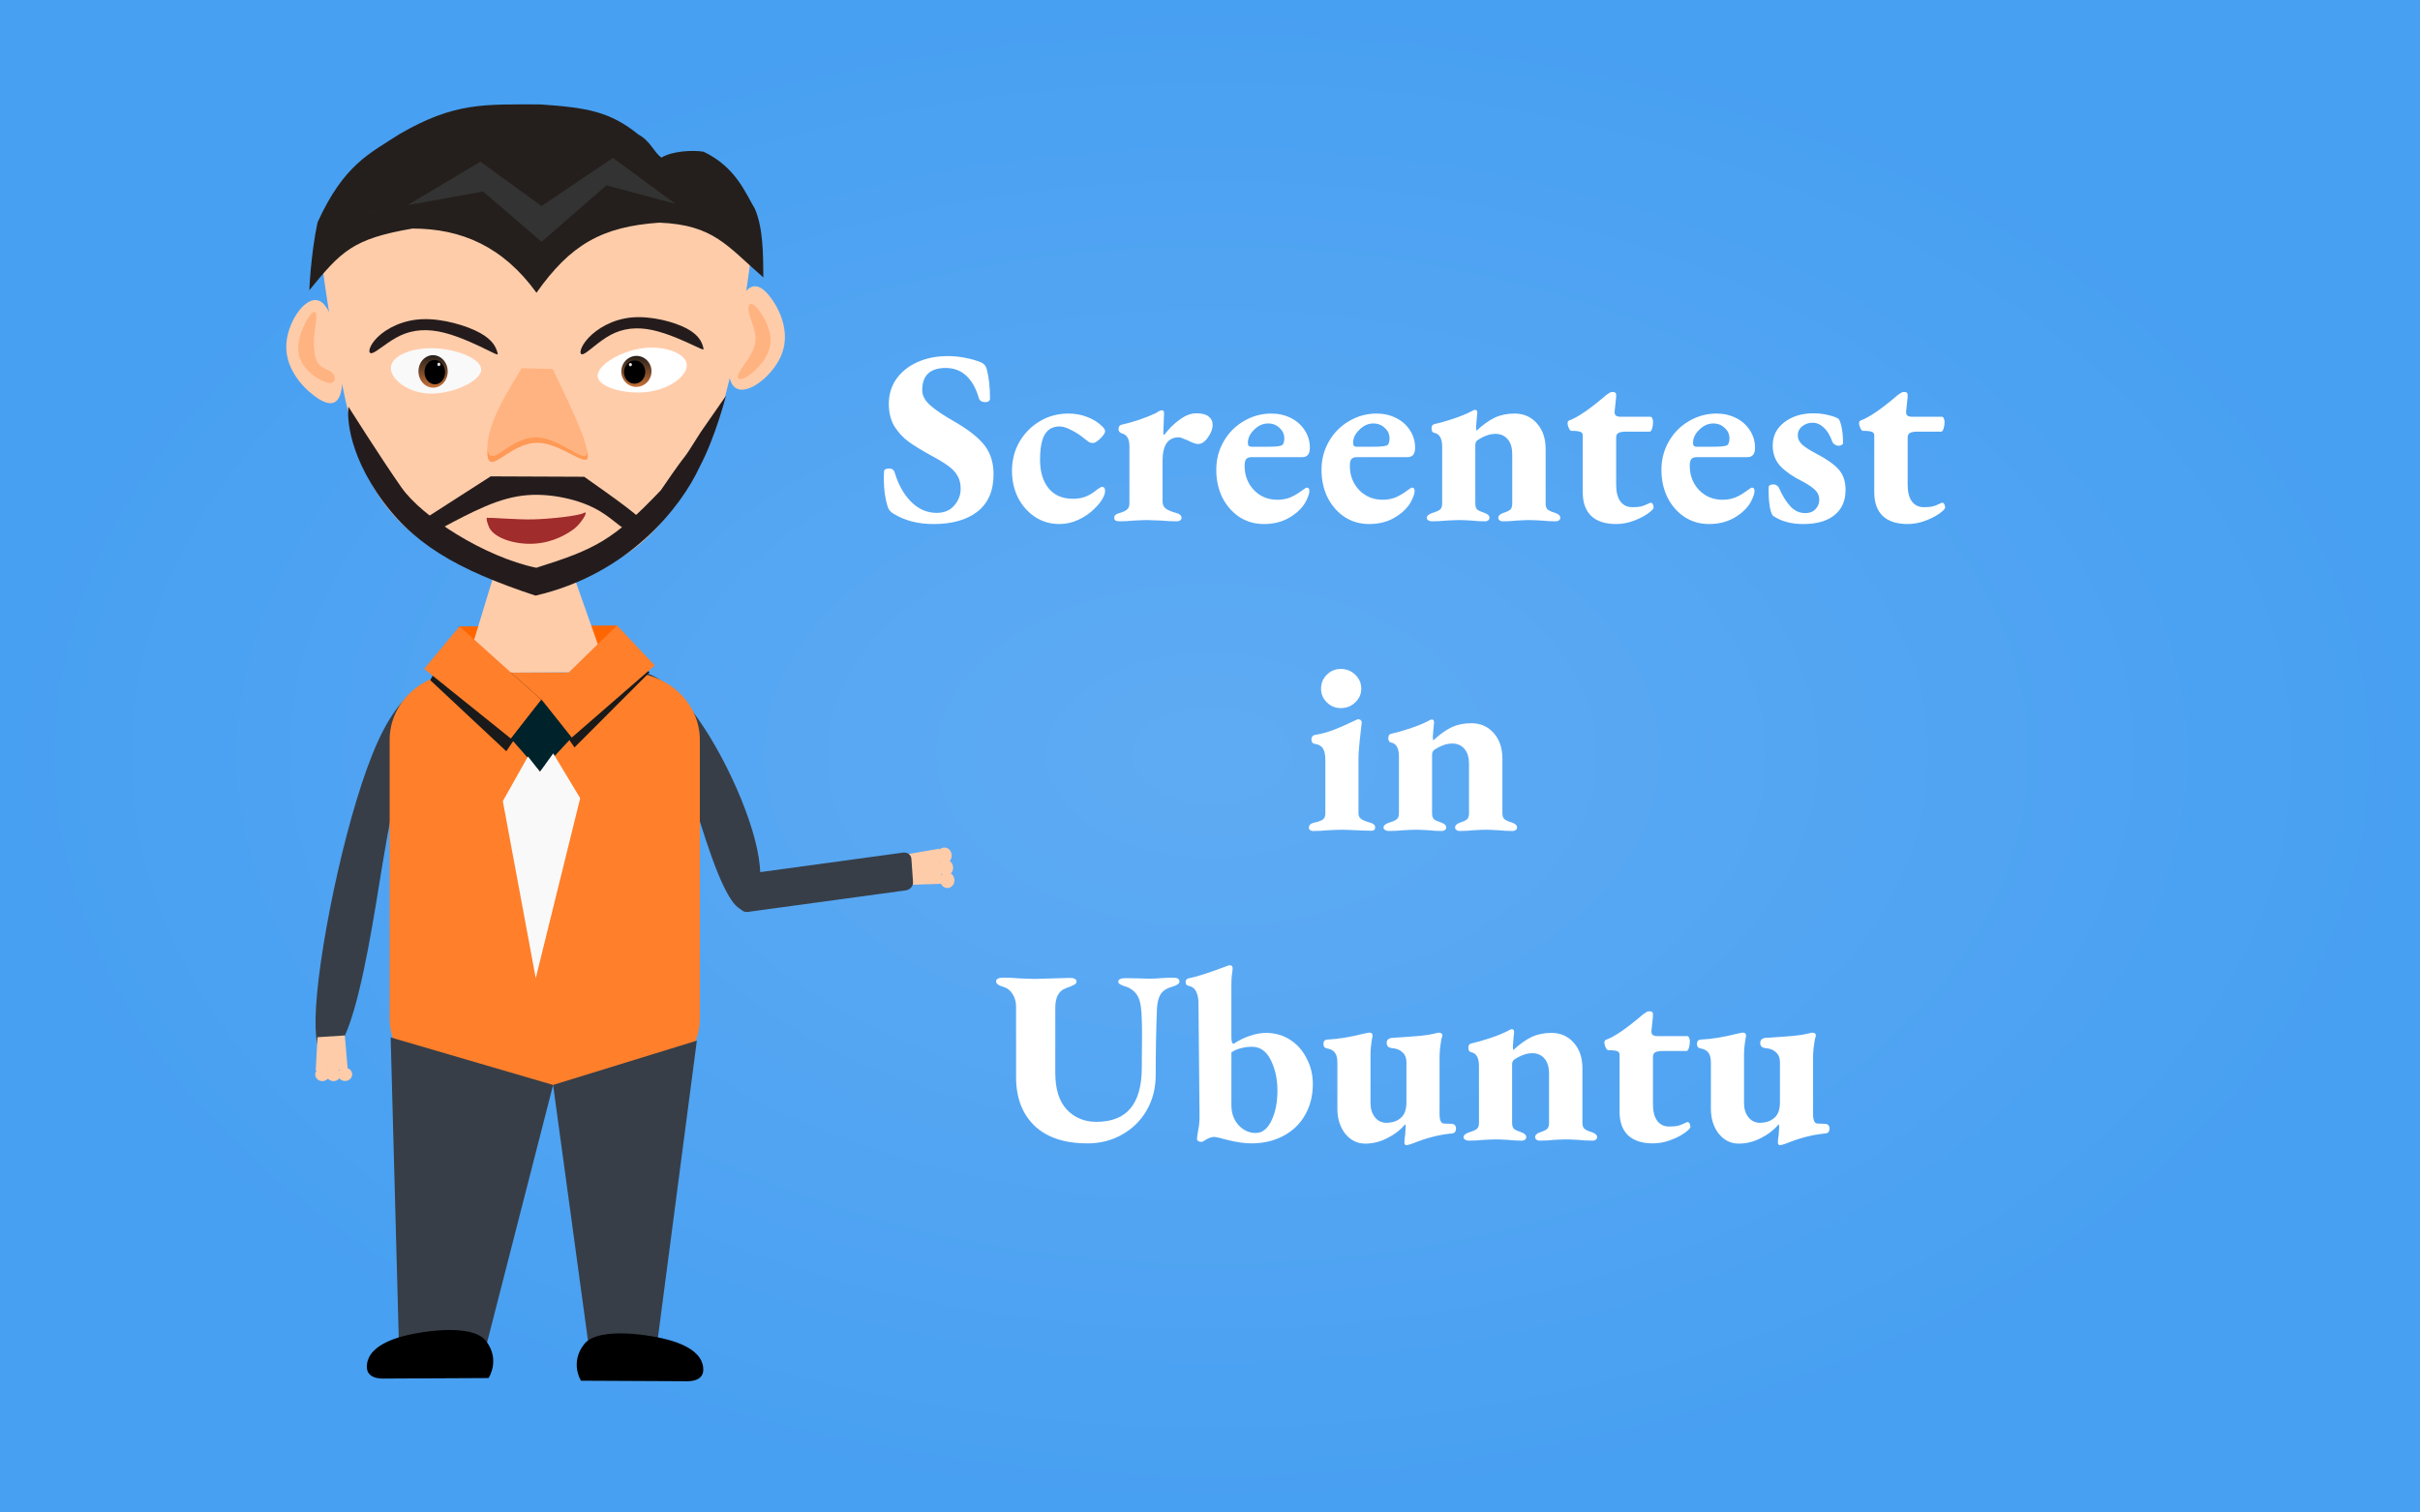 <?xml version="1.0" encoding="UTF-8" standalone="no"?>
<svg
   xmlns:dc="http://purl.org/dc/elements/1.1/"
   xmlns:cc="http://creativecommons.org/ns#"
   xmlns:rdf="http://www.w3.org/1999/02/22-rdf-syntax-ns#"
   xmlns:svg="http://www.w3.org/2000/svg"
   xmlns="http://www.w3.org/2000/svg"
   xmlns:xlink="http://www.w3.org/1999/xlink"
   id="svg3357"
   version="1.1"
   viewBox="0 0 444.5 277.812"
   height="277.812mm"
   width="444.5mm">
  <rect x="0" y="0" width="444.5" height="277.812" fill="#808080" stroke="none"/>
  <defs
     id="defs3351">
    <linearGradient
       id="linearGradient1029">
      <stop
         id="stop1025"
         offset="0"
         style="stop-color:#3897f0;stop-opacity:1;" />
      <stop
         style="stop-color:#5fabf3;stop-opacity:1"
         offset="0"
         id="stop1033" />
      <stop
         id="stop1027"
         offset="1"
         style="stop-color:#48a0f2;stop-opacity:1" />
    </linearGradient>
    <linearGradient
       id="linearGradient951">
      <stop
         id="stop947"
         offset="0"
         style="stop-color:#1da1f2;stop-opacity:1;" />
      <stop
         style="stop-color:#6bc1f6;stop-opacity:1"
         offset="0"
         id="stop955" />
      <stop
         id="stop949"
         offset="1"
         style="stop-color:#4cb4f5;stop-opacity:1" />
    </linearGradient>
    <linearGradient
       id="linearGradient6114">
      <stop
         id="stop6110"
         offset="0"
         style="stop-color:#6f7c91;stop-opacity:1;" />
      <stop
         id="stop6112"
         offset="1"
         style="stop-color:#162d50;stop-opacity:1" />
    </linearGradient>
    <radialGradient
       gradientUnits="userSpaceOnUse"
       gradientTransform="matrix(3.007,0,0,1.837,-125.127,-58.151)"
       r="31.673"
       fy="66.986"
       fx="73.774"
       cy="66.986"
       cx="73.774"
       id="radialGradient6126"
       xlink:href="#linearGradient6114" />
    <linearGradient
       id="linearGradient878">
      <stop
         style="stop-color:#241f1c;stop-opacity:1;"
         offset="0"
         id="stop874" />
      <stop
         style="stop-color:#c87137;stop-opacity:1"
         offset="1"
         id="stop876" />
    </linearGradient>
    <linearGradient
       xlink:href="#linearGradient878"
       id="linearGradient880"
       x1="69.074"
       y1="24.387"
       x2="69.074"
       y2="43.728"
       gradientUnits="userSpaceOnUse"
       gradientTransform="matrix(0.176,0,0,0.218,92.945,131.356)" />
    <linearGradient
       y2="43.728"
       x2="69.074"
       y1="24.387"
       x1="69.074"
       gradientTransform="matrix(0.176,0,0,0.218,92.945,131.356)"
       gradientUnits="userSpaceOnUse"
       id="linearGradient1549"
       xlink:href="#linearGradient878" />
    <radialGradient
       gradientUnits="userSpaceOnUse"
       gradientTransform="matrix(7.947,0,0,4.967,-14.262,209.547)"
       r="105.701"
       fy="63.512"
       fx="107.496"
       cy="63.512"
       cx="107.496"
       id="radialGradient953"
       xlink:href="#linearGradient951" />
    <radialGradient
       gradientUnits="userSpaceOnUse"
       gradientTransform="matrix(0.265,0,0,0.165,0,52.09)"
       r="840"
       fy="525"
       fx="840"
       cy="525"
       cx="840"
       id="radialGradient1031"
       xlink:href="#linearGradient1029" />
  </defs>
  <g
     transform="matrix(2.333,0,0,2.388,-4.115,-16.01)"
     style="font-style:normal;font-weight:normal;font-size:40px;line-height:1.25;font-family:sans-serif;letter-spacing:0px;word-spacing:0px;fill:#000000;fill-opacity:1;stroke:none"
     id="flowRoot874" />
  <g
     transform="matrix(2.103,0,0,2.333,-3.773,-9.288)"
     style="font-style:normal;font-weight:normal;font-size:40px;line-height:1.25;font-family:sans-serif;letter-spacing:0px;word-spacing:0px;fill:#000000;fill-opacity:1;stroke:none"
     id="flowRoot1713" />
  <path
     style="opacity:1;fill:url(#radialGradient1031);fill-opacity:1;stroke:none;stroke-width:9.703;stroke-miterlimit:4;stroke-dasharray:none;paint-order:stroke markers fill"
     d="M 0,0 H 444.5 V 277.812 H 0 Z"
     id="rect6108" />
  <g
     transform="matrix(1.569,0,0,1.45,11.871,-116.684)"
     id="layer1-6">
    <g
       id="g1099">
      <path
         style="fill:#ffccaa;stroke:none;stroke-width:0.327px;stroke-linecap:butt;stroke-linejoin:miter;stroke-opacity:1"
         d="m 29.638,109.786 c 0,0 2.21,20.817 5.487,29.96 3.277,9.143 12.298,14.138 21.674,13.759 9.376,-0.378 13.648,-6.465 17.833,-14.869 4.185,-8.404 6.036,-28.628 6.036,-28.628 -19.698,-15.342 -35.359,-7.754 -51.03,-0.222 z"
         id="path899" />
      <path
         transform="matrix(0.891,-0.155,0.21,0.66,9.436,62.646)"
         style="fill:#373e48;fill-opacity:1;stroke:none;stroke-width:0.265px;stroke-linecap:butt;stroke-linejoin:miter;stroke-opacity:1"
         d="m 22.516,161.076 c 1.868,-0.091 5.603,-0.272 8.149,6.72 2.546,6.992 3.903,21.158 3.078,30.235 -0.825,9.078 -3.831,13.067 -5.109,9.37 -1.278,-3.697 -0.826,-15.081 -0.705,-21.764 0.122,-6.683 -0.086,-8.666 -0.294,-10.65 0,0 0,0 0.317,-1.128 0.317,-1.128 0.953,-3.384 -0.212,-5.688 -1.165,-2.304 -4.128,-4.654 -5.61,-5.83 -1.482,-1.176 -1.482,-1.176 0.386,-1.266 z"
         id="path931" />
      <path
         transform="matrix(-0.993,-0.121,-0.121,0.993,87.612,9.761)"
         style="fill:#373e48;fill-opacity:1;stroke:none;stroke-width:0.265px;stroke-linecap:butt;stroke-linejoin:miter;stroke-opacity:1"
         d="m 23.998,162.252 c 0.386,-1.266 4.121,-1.448 6.599,7.117 2.478,8.565 3.699,25.875 3.174,34.253 -0.525,8.377 -2.794,7.821 -4.004,2.55 -1.21,-5.271 -1.359,-15.252 -1.538,-21.235 -0.179,-5.983 -0.387,-7.966 -0.595,-9.949 0,0 0,0 0.317,-1.128 0.317,-1.128 0.953,-3.384 -0.212,-5.688 -1.165,-2.304 -4.128,-4.654 -3.742,-5.921 z"
         id="path929" />
      <g
         id="g986"
         transform="translate(-65.7,-14.089)"
         style="fill:#ffccaa">
        <path
           style="fill:#ffccaa;stroke:none;stroke-width:0.111px;stroke-linecap:butt;stroke-linejoin:miter;stroke-opacity:1"
           d="m 95.298,225.949 3.2,-0.223 0.342,4.299 -3.746,0.161 z"
           id="path932" />
        <g
           id="g979"
           style="fill:#ffccaa">
          <path
             style="opacity:1;fill:#ffccaa;fill-opacity:1;stroke:none;stroke-width:1.6;stroke-linecap:butt;stroke-linejoin:round;stroke-miterlimit:4;stroke-dasharray:none;stroke-dashoffset:0;stroke-opacity:1;paint-order:markers stroke fill"
             d="m 99.36,230.66 a 0.834,0.834 0 0 1 -0.834,0.834 0.834,0.834 0 0 1 -0.834,-0.834 0.834,0.834 0 0 1 0.834,-0.834 0.834,0.834 0 0 1 0.834,0.834 z"
             id="circle934" />
          <path
             style="opacity:1;fill:#ffccaa;fill-opacity:1;stroke:none;stroke-width:1.6;stroke-linecap:butt;stroke-linejoin:round;stroke-miterlimit:4;stroke-dasharray:none;stroke-dashoffset:0;stroke-opacity:1;paint-order:markers stroke fill"
             d="m 98.013,230.676 a 0.834,0.834 0 0 1 -0.834,0.834 0.834,0.834 0 0 1 -0.834,-0.834 0.834,0.834 0 0 1 0.834,-0.834 0.834,0.834 0 0 1 0.834,0.834 z"
             id="circle936" />
          <path
             style="opacity:1;fill:#ffccaa;fill-opacity:1;stroke:none;stroke-width:1.6;stroke-linecap:butt;stroke-linejoin:round;stroke-miterlimit:4;stroke-dasharray:none;stroke-dashoffset:0;stroke-opacity:1;paint-order:markers stroke fill"
             d="m 96.707,230.676 a 0.834,0.834 0 0 1 -0.834,0.834 0.834,0.834 0 0 1 -0.834,-0.834 0.834,0.834 0 0 1 0.834,-0.834 0.834,0.834 0 0 1 0.834,0.834 z"
             id="circle938" />
        </g>
      </g>
      <path
         style="opacity:1;fill:#ff7f2a;fill-opacity:1;stroke:none;stroke-width:1.396;stroke-linecap:butt;stroke-linejoin:round;stroke-miterlimit:4;stroke-dasharray:none;stroke-dashoffset:0;stroke-opacity:1;paint-order:markers stroke fill"
         d="M 46.604,165.642 H 65.806 c 4.74,0 8.556,3.816 8.556,8.556 v 35.271 c 0,4.74 -3.816,8.556 -8.556,8.556 H 46.604 c -4.74,0 -8.556,-3.816 -8.556,-8.556 V 174.198 c 0,-4.74 3.816,-8.556 8.556,-8.556 z"
         id="rect862" />
      <path
         style="fill:#1a1a1a;stroke:none;stroke-width:0.265px;stroke-linecap:butt;stroke-linejoin:miter;stroke-opacity:1"
         d="m 55.801,169.119 8.386,-8.231 4.287,4.748 -8.785,9.517 z"
         id="path919" />
      <path
         style="fill:#1a1a1a;stroke:none;stroke-width:0.265px;stroke-linecap:butt;stroke-linejoin:miter;stroke-opacity:1"
         d="m 46.225,159.817 -3.425,6.813 8.904,9.008 4.097,-6.519 z"
         id="path921" />
      <path
         style="fill:#ff6600;stroke:none;stroke-width:0.265px;stroke-linecap:butt;stroke-linejoin:miter;stroke-opacity:1"
         d="m 46.225,159.817 18.438,-0.117 0.117,4.228 -18.79,0.47 z"
         id="path892" />
      <g
         id="g1752"
         transform="translate(-65.049,-12.171)"
         style="fill:#ffccaa">
        <path
           id="path841"
           d="m 115.799,163.684 8.001,-0.677 4.833,14.816 c -5.072,-0.084 -10.512,0.084 -16.808,0 z"
           style="fill:#ffccaa;stroke:none;stroke-width:0.15px;stroke-linecap:butt;stroke-linejoin:miter;stroke-opacity:1" />
      </g>
      <path
         style="fill:#ff7f2a;fill-opacity:1;stroke:none;stroke-width:0.288px;stroke-linecap:butt;stroke-linejoin:miter;stroke-opacity:1"
         d="m 55.801,169.052 8.861,-9.353 4.423,5.071 -9.73,9.146 z"
         id="path890" />
      <path
         style="fill:#ff7f2a;fill-opacity:1;stroke:none;stroke-width:0.265px;stroke-linecap:butt;stroke-linejoin:miter;stroke-opacity:1"
         d="m 46.225,159.817 -4.136,5.385 10.16,8.837 3.552,-4.92 z"
         id="path888" />
      <path
         style="fill:#00222b;stroke:none;stroke-width:0.187px;stroke-linecap:butt;stroke-linejoin:miter;stroke-opacity:1"
         d="m 55.801,169.119 -3.552,4.92 3.396,4.197 3.71,-4.319 z"
         id="path898" />
      <path
         style="fill:#f9f9f9;fill-opacity:1;stroke:none;stroke-width:0.265px;stroke-linecap:butt;stroke-linejoin:miter;stroke-opacity:1"
         d="m 54.239,176.297 -2.941,5.662 3.854,22.423 5.205,-22.8 -3.162,-5.675 -1.549,2.33 z"
         id="path900" />
      <g
         id="g998"
         transform="matrix(0.126,1.183,0.993,-0.128,-138.129,104.938)"
         style="fill:#ffccaa">
        <path
           id="path988"
           d="m 95.298,225.949 3.2,-0.223 0.342,4.299 -3.746,0.161 z"
           style="fill:#ffccaa;stroke:none;stroke-width:0.111px;stroke-linecap:butt;stroke-linejoin:miter;stroke-opacity:1" />
        <g
           id="g996"
           style="fill:#ffccaa">
          <path
             style="opacity:1;fill:#ffccaa;fill-opacity:1;stroke:none;stroke-width:1.6;stroke-linecap:butt;stroke-linejoin:round;stroke-miterlimit:4;stroke-dasharray:none;stroke-dashoffset:0;stroke-opacity:1;paint-order:markers stroke fill"
             d="m 99.36,230.66 a 0.834,0.834 0 0 1 -0.834,0.834 0.834,0.834 0 0 1 -0.834,-0.834 0.834,0.834 0 0 1 0.834,-0.834 0.834,0.834 0 0 1 0.834,0.834 z"
             id="circle990" />
          <path
             style="opacity:1;fill:#ffccaa;fill-opacity:1;stroke:none;stroke-width:1.6;stroke-linecap:butt;stroke-linejoin:round;stroke-miterlimit:4;stroke-dasharray:none;stroke-dashoffset:0;stroke-opacity:1;paint-order:markers stroke fill"
             d="m 98.013,230.676 a 0.834,0.834 0 0 1 -0.834,0.834 0.834,0.834 0 0 1 -0.834,-0.834 0.834,0.834 0 0 1 0.834,-0.834 0.834,0.834 0 0 1 0.834,0.834 z"
             id="circle992" />
          <path
             style="opacity:1;fill:#ffccaa;fill-opacity:1;stroke:none;stroke-width:1.6;stroke-linecap:butt;stroke-linejoin:round;stroke-miterlimit:4;stroke-dasharray:none;stroke-dashoffset:0;stroke-opacity:1;paint-order:markers stroke fill"
             d="m 96.707,230.676 a 0.834,0.834 0 0 1 -0.834,0.834 0.834,0.834 0 0 1 -0.834,-0.834 0.834,0.834 0 0 1 0.834,-0.834 0.834,0.834 0 0 1 0.834,0.834 z"
             id="circle994" />
        </g>
      </g>
      <path
         style="fill:#373e48;fill-opacity:1;stroke:none;stroke-width:0.187px;stroke-linecap:butt;stroke-linejoin:miter;stroke-opacity:1"
         d="m 38.167,211.887 19.017,6.02 -8.116,34.258 -9.883,0.576 z"
         id="path1002" />
      <path
         style="fill:#373e48;fill-opacity:1;stroke:none;stroke-width:0.313px;stroke-linecap:butt;stroke-linejoin:miter;stroke-opacity:1"
         d="m 74.012,212.294 -16.828,5.613 4.371,34.68 7.649,-0.601 z"
         id="path1006" />
      <path
         style="fill:#000000;fill-opacity:1;stroke:#000000;stroke-width:0.195px;stroke-linecap:butt;stroke-linejoin:miter;stroke-opacity:1"
         d="m 60.886,250.821 c 1.636,-2.273 7.913,-1.131 10.056,-0.445 2.144,0.686 2.866,1.6 2.866,1.6 0,0 0.938,0.789 0.853,2.146 -0.085,1.357 -1.865,1.221 -1.865,1.221 l -12.287,-0.065 c 0,0 -1.26,-2.184 0.376,-4.457 z"
         id="path1008" />
      <path
         id="path1012"
         d="m 49.261,250.415 c -1.636,-2.307 -7.913,-1.148 -10.056,-0.452 -2.144,0.696 -2.866,1.624 -2.866,1.624 0,0 -0.938,0.801 -0.853,2.178 0.085,1.378 1.865,1.239 1.865,1.239 l 12.22,-0.066 c 0,0 1.327,-2.216 -0.309,-4.523 z"
         style="fill:#000000;fill-opacity:1;stroke:#000000;stroke-width:0.197px;stroke-linecap:butt;stroke-linejoin:miter;stroke-opacity:1" />
      <g
         id="g1780"
         transform="matrix(0.861,0,0,0.976,-49.252,-6.696)">
        <g
           id="g1771">
          <path
             transform="matrix(0.205,0.008,-0.008,0.244,94.568,128.549)"
             style="fill:#f9f9f9;stroke:none;stroke-width:0.265px;stroke-linecap:butt;stroke-linejoin:miter;stroke-opacity:1"
             d="M 35.448,33.019 C 36.256,26.979 49.378,22.295 64.284,22.338 79.19,22.381 96.073,27.152 95.266,33.191 94.459,39.23 76.014,46.553 61.06,46.51 46.106,46.468 34.641,39.058 35.448,33.019 Z"
             id="path868" />
        </g>
        <g
           id="g980">
          <path
             transform="matrix(1,-0.012,0.016,1,0,0)"
             style="opacity:1;fill:url(#linearGradient1549);fill-opacity:1;stroke:none;stroke-width:0.314;stroke-linecap:butt;stroke-linejoin:round;stroke-miterlimit:4;stroke-dasharray:none;stroke-dashoffset:0;stroke-opacity:1;paint-order:markers stroke fill"
             d="m 107.07,138.779 a 1.989,2.108 0 0 1 -1.978,2.108 1.989,2.108 0 0 1 -2,-2.084 1.989,2.108 0 0 1 1.955,-2.131 1.989,2.108 0 0 1 2.022,2.06"
             id="path872" />
          <g
             id="g973">
            <path
               transform="matrix(1,-0.01,0.019,1,0,0)"
               style="opacity:1;fill:#000000;fill-opacity:1;stroke:none;stroke-width:0.516;stroke-linecap:butt;stroke-linejoin:round;stroke-miterlimit:4;stroke-dasharray:none;stroke-dashoffset:0;stroke-opacity:1;paint-order:markers stroke fill"
               d="m 106.3,138.661 a 1.4,1.575 0 0 1 -1.392,1.575 1.4,1.575 0 0 1 -1.408,-1.557 1.4,1.575 0 0 1 1.376,-1.592 1.4,1.575 0 0 1 1.423,1.539"
               id="path882" />
            <path
               style="opacity:1;fill:#e6e6e6;fill-opacity:1;stroke:none;stroke-width:0.891;stroke-linecap:butt;stroke-linejoin:round;stroke-miterlimit:4;stroke-dasharray:none;stroke-dashoffset:0;stroke-opacity:1;paint-order:markers stroke fill"
               d="m 108.292,136.6 a 0.202,0.217 0 0 1 -0.2,0.217 0.202,0.217 0 0 1 -0.203,-0.215 0.202,0.217 0 0 1 0.198,-0.22 0.202,0.217 0 0 1 0.205,0.212"
               id="path905" />
          </g>
        </g>
      </g>
      <path
         transform="matrix(0.533,0,0,0.491,18.969,55.569)"
         style="fill:#ff9955;stroke:none;stroke-width:0.265px;stroke-linecap:butt;stroke-linejoin:miter;stroke-opacity:1"
         d="m 64.637,147.75 c -2.458,4.678 -4.916,9.356 -6.277,13.812 -1.361,4.457 -1.625,8.689 0.156,8.318 1.782,-0.372 5.538,-5.258 10.213,-4.908 4.675,0.35 9.933,5.909 10.542,3.973 0.61,-1.936 -3.527,-11.471 -5.595,-16.207 -2.068,-4.736 -2.068,-4.673 -2.068,-4.61"
         id="path950" />
      <path
         transform="matrix(0.523,0,0,0.52,19.696,50.288)"
         style="fill:#ffb380;stroke:none;stroke-width:0.265px;stroke-linecap:butt;stroke-linejoin:miter;stroke-opacity:1"
         d="m 64.637,147.75 c -2.638,4.711 -5.276,9.422 -6.644,13.688 -1.368,4.266 -1.466,8.087 0.37,7.672 1.836,-0.414 5.536,-4.979 10.213,-4.481 4.677,0.497 9.994,6.02 10.639,4.11 0.645,-1.91 -3.48,-11.355 -5.543,-16.078 -2.063,-4.723 -2.063,-4.723 -2.063,-4.723"
         id="path946" />
      <path
         transform="matrix(0.343,-0.005,0.004,0.428,23.465,83.018)"
         style="fill:#241c1c;stroke:none;stroke-width:0.265px;stroke-linecap:butt;stroke-linejoin:miter;stroke-opacity:1"
         d="m 37.293,94.282 c 3.022,-2.503 8.513,-5.006 15.377,-5.149 6.865,-0.144 15.099,2.071 19.629,4.304 4.53,2.233 5.354,4.483 5.766,5.608 0.412,1.125 0.412,1.125 -2.825,-0.303 -3.237,-1.428 -9.567,-4.221 -15.204,-5.517 -5.637,-1.296 -10.504,-1.062 -14.854,0.62 -4.35,1.683 -8.179,4.814 -9.82,5.128 -1.641,0.315 -1.092,-2.187 1.93,-4.69 z"
         id="path954" />
      <path
         transform="matrix(0.329,-0.023,-0.001,0.432,49.153,83.391)"
         style="fill:#241c1c;stroke:none;stroke-width:0.265px;stroke-linecap:butt;stroke-linejoin:miter;stroke-opacity:1"
         d="m 37.293,94.282 c 3.022,-2.503 8.513,-5.006 15.377,-5.149 6.865,-0.144 15.099,2.071 19.629,4.304 4.53,2.233 5.354,4.483 5.766,5.608 0.412,1.125 0.412,1.125 -2.825,-0.303 -3.237,-1.428 -9.567,-4.221 -15.204,-5.517 -5.637,-1.296 -10.504,-1.062 -14.854,0.62 -4.35,1.683 -8.179,4.814 -9.82,5.128 -1.641,0.315 -1.092,-2.187 1.93,-4.69 z"
         id="path958" />
      <g
         id="g929"
         transform="matrix(0.945,0.012,-0.018,0.906,-56.054,0.049)">
        <path
           transform="matrix(1.186,5.7067022e-4,2.8903645e-4,0.445,37.761,92.718)"
           style="fill:#241c1c;stroke:none;stroke-width:0.265px;stroke-linecap:butt;stroke-linejoin:miter;stroke-opacity:1"
           d="m 69.902,138.513 c 0,0 0,0 0,0 m 4.978,-1.461 c 1.586,3.253 3.172,6.506 4.417,9.264 1.245,2.757 2.147,5.018 2.241,6.672 0.094,1.655 -0.6,2.67 -1.488,1.701 -0.888,-0.969 -1.863,-3.803 -2.975,-5.991 -1.112,-2.188 -2.33,-3.638 -3.703,-4.604 -1.373,-0.966 -2.9,-1.447 -4.361,-1.056 -1.461,0.391 -2.854,1.653 -4.393,3.69 -1.539,2.037 -3.22,4.845 -4.062,6.251 -0.842,1.406 -0.842,1.406 -1.342,1.35 -0.5,-0.056 -1.501,-0.167 -2.001,-0.222 -0.501,-0.056 -0.501,-0.056 -0.501,-0.056 0,0 8.399,-16.766 8.399,-16.766"
           id="path1044" />
      </g>
      <path
         transform="matrix(-0.638,-0.307,0.339,-0.65,76.481,241.467)"
         style="fill:#ffccaa;stroke:none;stroke-width:0.265px;stroke-linecap:butt;stroke-linejoin:miter;stroke-opacity:1"
         d="m 71.133,139.013 c -2.636,-1.462 -5.041,3.765 -4.653,7.814 0.387,4.049 3.567,6.917 6.203,8.379 2.636,1.462 4.729,1.517 4.342,-2.532 -0.388,-4.048 -3.255,-12.2 -5.891,-13.662 z"
         id="path860" />
      <g
         id="g960"
         transform="matrix(1.009,0.165,-0.169,0.986,-49.887,-34.638)"
         style="fill:#ffb380">
        <path
           transform="rotate(-157.399,113.695,129.926)"
           style="fill:#ffb380;stroke:none;stroke-width:0.265px;stroke-linecap:butt;stroke-linejoin:miter;stroke-opacity:1"
           d="m 74.458,135.91 c -0.397,1.101 -0.741,3.199 0.124,4.808 0.865,1.609 2.936,2.728 3.905,2.972 0.969,0.245 0.834,-0.385 0.236,-1.045 -0.598,-0.66 -1.722,-1.393 -2.324,-2.251 -0.603,-0.858 -0.716,-1.862 -0.741,-2.851 -0.026,-0.99 0.036,-1.963 -0.158,-2.399 -0.194,-0.436 -0.644,-0.335 -1.041,0.766 z"
           id="path864" />
      </g>
      <path
         transform="matrix(0.686,0.108,-0.123,0.719,-1.58,11.143)"
         style="fill:#ffccaa;stroke:none;stroke-width:0.265px;stroke-linecap:butt;stroke-linejoin:miter;stroke-opacity:1"
         d="m 71.133,139.013 c -2.636,-1.462 -5.041,3.765 -4.653,7.814 0.387,4.049 3.567,6.917 6.203,8.379 2.636,1.462 4.729,1.517 4.342,-2.532 -0.388,-4.048 -3.255,-12.2 -5.891,-13.662 z"
         id="path856" />
      <g
         id="g951"
         transform="rotate(-6.795,-46.517,633.827)"
         style="fill:#ffb380">
        <g
           id="g947"
           style="fill:#ffb380">
          <path
             transform="rotate(13.895,92.176,189.686)"
             style="fill:#ffb380;stroke:none;stroke-width:0.265px;stroke-linecap:butt;stroke-linejoin:miter;stroke-opacity:1"
             d="m 75.246,135.667 c -0.477,1.086 -1.117,3.392 -0.42,5.078 0.697,1.687 2.731,2.753 3.704,2.832 0.973,0.08 0.886,-0.827 0.416,-1.262 -0.47,-0.435 -1.323,-0.399 -1.87,-1.075 -0.546,-0.676 -0.786,-2.064 -0.855,-3.248 -0.069,-1.183 0.031,-2.163 -0.076,-2.72 -0.107,-0.557 -0.422,-0.692 -0.899,0.394 z"
             id="path869" />
        </g>
      </g>
      <path
         style="fill:#241f1c;stroke:none;stroke-width:0.147px;stroke-linecap:butt;stroke-linejoin:miter;stroke-opacity:1"
         d="m 29.607,108.639 c -0.806,4.137 -0.962,8.598 -0.962,8.598 3.718,-4.902 5.037,-6.514 12.076,-7.813 5.738,0 10.614,2.29 14.516,8.134 3.978,-6.088 7.648,-8.381 14.38,-8.88 6.384,0.267 7.957,2.987 12.179,6.935 -0.026,-2.97 -0.01,-6.14 -0.977,-8.668 -1.121,-2.011 -2.232,-5.298 -6.021,-7.255 m 0,0 c -1.38,-0.239 -3.735,-0.06 -4.928,0.747 -0.881,-0.657 -1.293,-2.11 -2.691,-2.917 -3.375,-2.957 -6.102,-3.422 -11.537,-3.823 -6.557,-8e-4 -9.993,-0.271 -16.406,3.739 -3.606,2.53 -6.537,3.888 -9.629,11.203"
         id="path866" />
      <path
         style="fill:#333333;stroke:none;stroke-width:0.222px;stroke-linecap:butt;stroke-linejoin:miter;stroke-opacity:1"
         d="m 40.141,106.458 8.537,-5.508 7.155,5.62 8.354,-6.099 7.308,5.816 -8.066,-2.334 -7.595,7.149 -6.841,-6.372 z"
         id="path1000" />
      <path
         style="fill:#241c1c;stroke:none;stroke-width:0.38px;stroke-linecap:butt;stroke-linejoin:miter;stroke-opacity:1"
         d="m 55.12,155.923 c 11.007,-2.744 17.084,-11.323 19.188,-16.246 1.895,-3.852 3.111,-9.066 3.111,-9.066 l -2.946,4.586 c -2.887,4.98 -0.725,1.117 -4.678,7.379 -5.557,6.311 -7.63,7.455 -14.579,9.819 -6.075,-1.384 -13.374,-6.444 -15.793,-10.185 -2.418,-3.742 -6.195,-10.208 -6.195,-10.208 0,0 -0.647,4.399 3.32,10.863 3.966,6.464 9.383,9.759 18.572,13.059"
         id="path1038" />
      <g
         id="g1764"
         transform="matrix(0.888,0,0,0.931,-50.961,-0.316)">
        <path
           transform="matrix(-0.204,0.023,0.026,0.243,145.797,127.535)"
           style="fill:#ffffff;fill-opacity:1;stroke:none;stroke-width:0.265px;stroke-linecap:butt;stroke-linejoin:miter;stroke-opacity:1"
           d="M 35.578,32.306 C 36.313,26.21 49.489,20.755 63.865,21.352 78.242,21.948 94,28.607 93.266,34.702 92.532,40.797 75.356,46.351 60.933,45.752 46.51,45.152 34.843,38.401 35.578,32.306 Z"
           id="path967" />
        <g
           transform="matrix(-1,0,0,1,240.069,-0.209)"
           id="g990">
          <path
             transform="matrix(1,-0.012,0.016,1,0,0)"
             style="opacity:1;fill:url(#linearGradient880);fill-opacity:1;stroke:none;stroke-width:0.314;stroke-linecap:butt;stroke-linejoin:round;stroke-miterlimit:4;stroke-dasharray:none;stroke-dashoffset:0;stroke-opacity:1;paint-order:markers stroke fill"
             d="m 107.07,138.779 a 1.989,2.108 0 0 1 -1.978,2.108 1.989,2.108 0 0 1 -2,-2.084 1.989,2.108 0 0 1 1.955,-2.131 1.989,2.108 0 0 1 2.022,2.06"
             id="path982" />
          <g
             id="g988">
            <path
               transform="matrix(1,-0.01,0.019,1,0,0)"
               style="opacity:1;fill:#000000;fill-opacity:1;stroke:none;stroke-width:0.516;stroke-linecap:butt;stroke-linejoin:round;stroke-miterlimit:4;stroke-dasharray:none;stroke-dashoffset:0;stroke-opacity:1;paint-order:markers stroke fill"
               d="m 106.3,138.661 a 1.4,1.575 0 0 1 -1.392,1.575 1.4,1.575 0 0 1 -1.408,-1.557 1.4,1.575 0 0 1 1.376,-1.592 1.4,1.575 0 0 1 1.423,1.539"
               id="path984" />
            <path
               style="opacity:1;fill:#e6e6e6;fill-opacity:1;stroke:none;stroke-width:0.891;stroke-linecap:butt;stroke-linejoin:round;stroke-miterlimit:4;stroke-dasharray:none;stroke-dashoffset:0;stroke-opacity:1;paint-order:markers stroke fill"
               d="m 108.292,136.6 a 0.202,0.217 0 0 1 -0.2,0.217 0.202,0.217 0 0 1 -0.203,-0.215 0.202,0.217 0 0 1 0.198,-0.22 0.202,0.217 0 0 1 0.205,0.212"
               id="path986" />
          </g>
        </g>
      </g>
      <path
         style="fill:none;stroke:#000000;stroke-width:0;stroke-linecap:butt;stroke-linejoin:miter;stroke-miterlimit:4;stroke-dasharray:none;stroke-opacity:1"
         d="m 48.191,144.997 6.764,-0.529 0.713,0.184 0.391,0.46 0.207,0.345 -1.15,0.276 -7.247,0.115 z"
         id="path933" />
      <path
         style="fill:#a02c2c;fill-opacity:1;stroke:none;stroke-width:0.294px;stroke-linecap:butt;stroke-linejoin:miter;stroke-opacity:1"
         d="m 49.576,146.084 c 0.195,-0.083 3.405,0.238 5.338,0.179 1.933,-0.059 5.209,-0.428 5.875,-0.815 0.666,-0.388 -0.327,1.321 -1.083,1.96 -0.756,0.639 -2.459,1.804 -4.787,1.938 -2.328,0.134 -4.77,-0.775 -5.272,-2.187 -0.502,-1.413 -0.071,-1.074 -0.071,-1.074 z"
         id="path963" />
      <path
         transform="matrix(0.989,-0.146,0.065,0.998,0,0)"
         style="fill:#373e48;fill-opacity:1;stroke:none;stroke-width:0.19"
         d="m 67.318,201.437 h 18.697 c 0.507,0 0.916,0.408 0.916,0.916 v 2.96 c 0,0.507 -0.408,0.916 -0.916,0.916 H 67.318 c -0.507,0 -0.916,-0.408 -0.916,-0.916 v -2.96 c 0,-0.507 0.408,-0.916 0.916,-0.916 z"
         id="rect4609" />
    </g>
  </g>
  <g
     id="flowRoot1035"
     style="font-style:normal;font-weight:normal;font-size:40px;line-height:1.25;font-family:sans-serif;letter-spacing:0px;word-spacing:0px;fill:#ffffff;fill-opacity:1;stroke:none"
     transform="matrix(0.242,0,0,0.237,-735.443,-192.219)"
     aria-label="Screentest in  Ubuntu">
    <path
       id="path1047"
       style="font-style:normal;font-variant:normal;font-weight:bold;font-stretch:normal;font-size:192px;font-family:'EB Garamond';-inkscape-font-specification:'EB Garamond Bold';text-align:center;text-anchor:middle;fill:#ffffff"
       d="m 3747.429,1217.19 q -17.472,0 -30.336,-8.064 -3.072,-1.92 -4.032,-4.608 -1.728,-4.992 -2.688,-12.48 -0.768,-7.488 -0.384,-15.36 0,-2.496 3.84,-2.496 1.728,0 2.496,0.576 0.768,0.384 1.536,1.728 4.224,14.784 12.672,23.424 8.448,8.64 19.392,8.64 8.448,0 13.248,-5.568 4.992,-5.76 4.992,-13.056 0,-5.952 -2.304,-9.984 -2.304,-4.224 -6.72,-7.488 -4.416,-3.456 -12.864,-8.064 -10.944,-6.144 -17.28,-10.752 -6.336,-4.608 -10.944,-11.904 -4.416,-7.296 -4.416,-17.664 0,-10.944 5.76,-19.392 5.952,-8.448 16.128,-13.056 10.176,-4.608 22.848,-4.608 6.72,0 13.248,1.344 6.72,1.344 11.328,3.264 2.304,0.96 3.264,2.112 1.152,1.152 1.92,4.032 2.304,9.216 2.304,22.464 0,0.96 -0.96,1.728 -0.96,0.768 -2.496,0.768 -1.728,0 -3.264,-0.768 -1.344,-0.96 -1.728,-2.304 -3.264,-11.52 -9.6,-17.472 -6.336,-5.952 -15.552,-5.952 -17.856,0 -17.856,17.28 0,6.144 6.144,11.712 6.144,5.568 19.776,13.44 15.552,9.408 21.888,18.24 6.336,8.832 6.336,21.696 0,19.2 -12.288,28.992 -12.096,9.6 -33.408,9.6 z" />
    <path
       id="path1049"
       style="font-style:normal;font-variant:normal;font-weight:bold;font-stretch:normal;font-size:192px;font-family:'EB Garamond';-inkscape-font-specification:'EB Garamond Bold';text-align:center;text-anchor:middle;fill:#ffffff"
       d="m 3843.018,1217.19 q -9.984,0 -18.24,-5.376 -8.256,-5.568 -13.056,-14.976 -4.608,-9.408 -4.608,-20.928 0,-12.288 5.568,-22.272 5.76,-10.176 15.552,-16.128 9.792,-5.952 21.696,-5.952 7.68,0 14.4,2.688 6.912,2.688 11.712,7.68 1.728,1.728 1.728,3.456 0,1.92 -3.648,5.568 -3.456,3.456 -5.568,3.456 -1.728,0 -3.072,-0.768 -1.152,-0.768 -3.456,-2.688 -4.992,-4.224 -10.176,-6.72 -4.992,-2.688 -8.64,-2.688 -7.488,0 -11.136,6.144 -3.648,6.144 -3.648,19.584 0,14.208 6.528,22.272 6.528,8.064 18.432,8.064 5.568,0 9.792,-1.728 4.224,-1.728 9.024,-5.76 0.576,-0.384 1.536,-0.96 0.96,-0.768 1.728,-0.768 2.304,0 2.304,3.072 0,2.304 -1.536,5.376 -2.112,4.224 -7.104,9.024 -4.8,4.8 -11.712,8.064 -6.912,3.264 -14.4,3.264 z" />
    <path
       id="path1051"
       style="font-style:normal;font-variant:normal;font-weight:bold;font-stretch:normal;font-size:192px;font-family:'EB Garamond';-inkscape-font-specification:'EB Garamond Bold';text-align:center;text-anchor:middle;fill:#ffffff"
       d="m 3888.57,1215.078 q -1.728,0 -2.88,-0.576 -0.96,-0.768 -0.96,-2.112 0,-1.536 0.96,-2.304 1.152,-0.96 3.456,-1.536 4.224,-1.344 5.568,-2.88 1.536,-1.536 1.536,-4.416 v -44.16 q 0,-4.416 -1.344,-6.72 -1.152,-2.496 -4.416,-3.456 -2.496,-0.768 -2.496,-3.456 0,-2.688 2.304,-3.264 6.144,-1.344 13.44,-3.84 7.488,-2.688 12.672,-5.184 2.88,-2.112 4.416,-2.112 1.728,0 1.728,2.112 l -0.576,15.168 q 0,1.728 0.768,1.728 4.992,-6.912 11.52,-11.712 6.528,-4.992 12.864,-4.992 6.336,0 9.216,2.496 3.072,2.304 3.072,6.528 0,4.608 -3.648,9.792 -3.456,4.992 -7.488,4.992 -2.496,0 -7.488,-2.688 -0.768,-0.384 -3.264,-1.344 -2.304,-1.152 -3.84,-1.152 -12.288,0 -12.288,18.24 v 31.296 q 0,3.648 2.304,5.568 2.304,1.92 7.872,3.456 4.224,1.152 4.224,3.84 0,1.152 -0.96,1.92 -0.96,0.768 -2.304,0.768 -6.144,0 -12.288,-0.576 -7.68,-0.384 -10.752,-0.384 -3.264,0 -9.792,0.384 -5.184,0.576 -11.136,0.576 z" />
    <path
       id="path1053"
       style="font-style:normal;font-variant:normal;font-weight:bold;font-stretch:normal;font-size:192px;font-family:'EB Garamond';-inkscape-font-specification:'EB Garamond Bold';text-align:center;text-anchor:middle;fill:#ffffff"
       d="m 3998.268,1217.19 q -10.176,0 -18.432,-5.376 -8.256,-5.568 -13.056,-15.168 -4.608,-9.6 -4.608,-21.504 0,-11.904 5.568,-21.888 5.568,-9.984 15.168,-15.744 9.792,-5.952 21.12,-5.952 8.064,0 14.784,3.456 6.72,3.456 10.56,9.6 3.84,6.144 3.84,13.44 0,3.84 -1.536,5.568 -1.344,1.728 -4.416,1.728 h -38.4 q -2.688,0 -4.032,1.536 -1.152,1.536 -1.152,5.184 0,11.136 7.104,18.816 7.104,7.488 17.856,7.488 5.376,0 9.984,-1.92 4.608,-2.112 9.6,-5.952 1.92,-1.536 2.688,-1.536 1.92,0 1.92,2.496 0,2.496 -1.536,5.76 -3.072,8.064 -12.096,14.016 -8.832,5.952 -20.928,5.952 z m 2.112,-59.904 q 4.416,0 6.912,-0.192 2.496,-0.192 4.416,-0.768 0.96,-0.384 1.536,-1.92 0.576,-1.536 0.576,-3.456 0,-4.992 -3.648,-8.256 -3.456,-3.456 -8.64,-3.456 -5.952,0 -10.752,4.992 -4.8,4.8 -4.608,10.368 0,2.688 2.688,2.688 z" />
    <path
       id="path1055"
       style="font-style:normal;font-variant:normal;font-weight:bold;font-stretch:normal;font-size:192px;font-family:'EB Garamond';-inkscape-font-specification:'EB Garamond Bold';text-align:center;text-anchor:middle;fill:#ffffff"
       d="m 4078.143,1217.19 q -10.176,0 -18.432,-5.376 -8.256,-5.568 -13.056,-15.168 -4.608,-9.6 -4.608,-21.504 0,-11.904 5.568,-21.888 5.568,-9.984 15.168,-15.744 9.792,-5.952 21.12,-5.952 8.064,0 14.784,3.456 6.72,3.456 10.56,9.6 3.84,6.144 3.84,13.44 0,3.84 -1.536,5.568 -1.344,1.728 -4.416,1.728 h -38.4 q -2.688,0 -4.032,1.536 -1.152,1.536 -1.152,5.184 0,11.136 7.104,18.816 7.104,7.488 17.856,7.488 5.376,0 9.984,-1.92 4.608,-2.112 9.6,-5.952 1.92,-1.536 2.688,-1.536 1.92,0 1.92,2.496 0,2.496 -1.536,5.76 -3.072,8.064 -12.096,14.016 -8.832,5.952 -20.928,5.952 z m 2.112,-59.904 q 4.416,0 6.912,-0.192 2.496,-0.192 4.416,-0.768 0.96,-0.384 1.536,-1.92 0.576,-1.536 0.576,-3.456 0,-4.992 -3.648,-8.256 -3.456,-3.456 -8.64,-3.456 -5.952,0 -10.752,4.992 -4.8,4.8 -4.608,10.368 0,2.688 2.688,2.688 z" />
    <path
       id="path1057"
       style="font-style:normal;font-variant:normal;font-weight:bold;font-stretch:normal;font-size:192px;font-family:'EB Garamond';-inkscape-font-specification:'EB Garamond Bold';text-align:center;text-anchor:middle;fill:#ffffff"
       d="m 4125.753,1215.078 q -1.344,0 -2.688,-0.768 -1.152,-0.768 -1.152,-1.92 0,-2.304 4.416,-3.84 3.84,-1.152 5.568,-2.496 1.728,-1.344 1.728,-4.8 v -43.968 q 0,-9.6 -5.952,-10.752 -2.112,-0.384 -2.112,-3.456 0,-2.688 1.92,-3.264 6.72,-1.536 14.592,-4.224 7.872,-2.688 13.056,-5.376 2.496,-1.536 3.456,-1.536 1.728,0 1.728,2.304 l -0.384,3.84 q -0.576,6.912 -0.576,7.104 0,2.496 0.384,2.88 7.104,-6.72 13.632,-9.984 6.72,-3.264 15.168,-3.264 10.368,0 16.896,7.488 6.72,7.488 6.72,19.968 v 42.24 q 0,3.456 1.728,4.8 1.728,1.344 5.568,2.496 3.84,1.344 3.84,3.84 0,1.152 -0.96,1.92 -0.96,0.768 -2.304,0.768 -5.76,0 -10.944,-0.576 -6.144,-0.384 -9.408,-0.384 -3.264,0 -9.408,0.384 -4.8,0.576 -10.752,0.576 -1.344,0 -2.304,-0.768 -0.96,-0.768 -0.96,-1.92 0,-2.496 3.84,-3.84 3.648,-1.152 5.184,-2.496 1.536,-1.344 1.536,-4.8 v -38.208 q 0,-7.296 -3.264,-11.328 -3.264,-4.224 -9.024,-4.416 -4.032,0 -7.296,1.344 -3.264,1.152 -6.912,3.648 -1.536,1.344 -1.536,3.648 v 45.312 q 0,3.456 1.536,4.8 1.536,1.152 5.376,2.496 3.84,1.344 3.84,3.84 0,1.152 -0.96,1.92 -0.96,0.768 -2.304,0.768 -5.76,0 -10.368,-0.576 -6.144,-0.384 -9.216,-0.384 -3.264,0 -9.792,0.384 -5.184,0.576 -11.136,0.576 z" />
    <path
       id="path1059"
       style="font-style:normal;font-variant:normal;font-weight:bold;font-stretch:normal;font-size:192px;font-family:'EB Garamond';-inkscape-font-specification:'EB Garamond Bold';text-align:center;text-anchor:middle;fill:#ffffff"
       d="m 4265.679,1217.19 q -12.48,0 -19.008,-6.336 -6.336,-6.336 -6.336,-18.24 v -44.16 q 0,-1.728 -1.344,-2.496 -1.344,-0.768 -4.608,-0.96 h -2.496 q -1.152,0 -2.112,-2.112 -0.96,-2.112 -0.96,-4.032 0,-1.344 1.152,-1.92 9.6,-3.456 28.032,-19.584 0.384,-0.384 1.344,-0.96 0.96,-0.768 1.728,-1.152 0.768,-0.384 1.728,-0.384 1.92,0 2.496,0.768 0.576,0.768 0.384,3.072 l -1.152,11.328 v 0.768 q 0,3.264 4.608,3.264 h 22.848 q 0.576,0 1.152,1.344 0.576,1.344 0.576,2.496 0,2.88 -0.768,5.376 -0.768,2.304 -1.728,2.304 h -17.856 q -4.416,0 -6.144,1.152 -1.536,0.96 -1.536,3.648 v 36.288 q 0,8.64 3.264,13.056 3.264,4.416 9.024,4.416 4.416,0 6.72,-0.576 2.496,-0.768 4.032,-1.536 1.728,-0.768 2.112,-0.96 0.768,-0.384 1.152,-0.384 0.96,0 1.536,1.152 0.576,0.96 0.576,2.688 0,1.344 -4.416,4.608 -4.224,3.072 -10.752,5.568 -6.528,2.496 -13.248,2.496 z" />
    <path
       id="path1061"
       style="font-style:normal;font-variant:normal;font-weight:bold;font-stretch:normal;font-size:192px;font-family:'EB Garamond';-inkscape-font-specification:'EB Garamond Bold';text-align:center;text-anchor:middle;fill:#ffffff"
       d="m 4336.143,1217.19 q -10.176,0 -18.432,-5.376 -8.256,-5.568 -13.056,-15.168 -4.608,-9.6 -4.608,-21.504 0,-11.904 5.568,-21.888 5.568,-9.984 15.168,-15.744 9.792,-5.952 21.12,-5.952 8.064,0 14.784,3.456 6.72,3.456 10.56,9.6 3.84,6.144 3.84,13.44 0,3.84 -1.536,5.568 -1.344,1.728 -4.416,1.728 h -38.4 q -2.688,0 -4.032,1.536 -1.152,1.536 -1.152,5.184 0,11.136 7.104,18.816 7.104,7.488 17.856,7.488 5.376,0 9.984,-1.92 4.608,-2.112 9.6,-5.952 1.92,-1.536 2.688,-1.536 1.92,0 1.92,2.496 0,2.496 -1.536,5.76 -3.072,8.064 -12.096,14.016 -8.832,5.952 -20.928,5.952 z m 2.112,-59.904 q 4.416,0 6.912,-0.192 2.496,-0.192 4.416,-0.768 0.96,-0.384 1.536,-1.92 0.576,-1.536 0.576,-3.456 0,-4.992 -3.648,-8.256 -3.456,-3.456 -8.64,-3.456 -5.952,0 -10.752,4.992 -4.8,4.8 -4.608,10.368 0,2.688 2.688,2.688 z" />
    <path
       id="path1063"
       style="font-style:normal;font-variant:normal;font-weight:bold;font-stretch:normal;font-size:192px;font-family:'EB Garamond';-inkscape-font-specification:'EB Garamond Bold';text-align:center;text-anchor:middle;fill:#ffffff"
       d="m 4407.561,1217.19 q -13.824,0 -23.04,-6.528 -1.728,-2.688 -2.496,-8.64 -0.768,-6.144 -0.576,-13.248 0,-2.304 3.84,-2.304 1.344,0 2.496,0.96 1.152,0.768 1.536,1.92 4.032,9.216 8.832,14.4 4.8,4.992 11.136,4.992 4.8,0 7.68,-3.072 2.88,-3.072 2.88,-7.296 0,-4.608 -3.456,-7.872 -3.456,-3.264 -9.984,-6.72 -10.176,-5.184 -16.128,-11.52 -5.76,-6.336 -5.76,-15.936 0,-11.136 8.832,-18.048 8.832,-6.912 22.08,-6.912 5.76,0 11.136,1.344 5.568,1.344 7.872,2.88 1.536,1.92 2.496,7.296 0.96,5.184 0.96,11.52 0,0.96 -1.152,1.536 -0.96,0.576 -2.304,0.576 -1.344,0 -2.88,-0.96 -1.344,-0.96 -1.728,-1.92 -2.496,-7.488 -6.528,-11.136 -3.84,-3.84 -8.64,-3.84 -4.416,0 -7.872,2.88 -3.264,2.688 -3.264,7.104 0,3.648 3.264,6.912 3.456,3.072 9.792,6.528 13.056,6.912 18.048,12.864 5.184,5.952 5.184,15.744 0,12.672 -8.448,19.584 -8.256,6.912 -23.808,6.912 z" />
    <path
       id="path1065"
       style="font-style:normal;font-variant:normal;font-weight:bold;font-stretch:normal;font-size:192px;font-family:'EB Garamond';-inkscape-font-specification:'EB Garamond Bold';text-align:center;text-anchor:middle;fill:#ffffff"
       d="m 4486.929,1217.19 q -12.48,0 -19.008,-6.336 -6.336,-6.336 -6.336,-18.24 v -44.16 q 0,-1.728 -1.344,-2.496 -1.344,-0.768 -4.608,-0.96 h -2.496 q -1.152,0 -2.112,-2.112 -0.96,-2.112 -0.96,-4.032 0,-1.344 1.152,-1.92 9.6,-3.456 28.032,-19.584 0.384,-0.384 1.344,-0.96 0.96,-0.768 1.728,-1.152 0.768,-0.384 1.728,-0.384 1.92,0 2.496,0.768 0.576,0.768 0.384,3.072 l -1.152,11.328 v 0.768 q 0,3.264 4.608,3.264 h 22.848 q 0.576,0 1.152,1.344 0.576,1.344 0.576,2.496 0,2.88 -0.768,5.376 -0.768,2.304 -1.728,2.304 h -17.856 q -4.416,0 -6.144,1.152 -1.536,0.96 -1.536,3.648 v 36.288 q 0,8.64 3.264,13.056 3.264,4.416 9.024,4.416 4.416,0 6.72,-0.576 2.496,-0.768 4.032,-1.536 1.728,-0.768 2.112,-0.96 0.768,-0.384 1.152,-0.384 0.96,0 1.536,1.152 0.576,0.96 0.576,2.688 0,1.344 -4.416,4.608 -4.224,3.072 -10.752,5.568 -6.528,2.496 -13.248,2.496 z" />
    <path
       id="path1067"
       style="font-style:normal;font-variant:normal;font-weight:bold;font-stretch:normal;font-size:192px;font-family:'EB Garamond';-inkscape-font-specification:'EB Garamond Bold';text-align:center;text-anchor:middle;fill:#ffffff"
       d="m 4035.547,1455.078 q -1.152,0 -2.112,-0.576 -0.96,-0.768 -0.96,-1.92 0,-2.88 3.456,-3.84 5.184,-1.152 7.104,-2.496 1.92,-1.536 1.92,-4.608 v -41.472 q 0,-6.336 -1.92,-9.216 -1.92,-2.88 -6.336,-3.456 -1.152,-0.192 -1.728,-1.152 -0.576,-0.96 -0.576,-2.304 0,-1.152 0.576,-2.112 0.768,-0.96 1.536,-1.152 8.64,-1.536 15.168,-4.224 6.72,-2.688 14.592,-6.528 2.688,-1.536 3.84,-1.536 1.152,0 1.728,0.768 0.768,0.576 0.768,1.536 l -0.768,7.104 q -1.728,14.592 -1.728,21.12 v 42.432 q 0,2.688 1.92,4.224 1.92,1.536 7.296,3.072 1.728,0.576 2.496,1.344 0.96,0.768 0.96,2.304 0,2.496 -2.88,2.496 -4.032,0 -11.712,-0.384 -7.68,-0.384 -10.944,-0.384 -3.264,0 -10.176,0.384 -5.76,0.576 -11.52,0.576 z m 21.12,-95.232 q -6.144,0 -10.56,-4.416 -4.416,-4.416 -4.416,-10.56 0,-6.528 4.416,-10.944 4.416,-4.416 10.56,-4.416 6.528,0 10.944,4.416 4.608,4.416 4.608,10.944 0,6.144 -4.608,10.56 -4.416,4.416 -10.944,4.416 z" />
    <path
       id="path1069"
       style="font-style:normal;font-variant:normal;font-weight:bold;font-stretch:normal;font-size:192px;font-family:'EB Garamond';-inkscape-font-specification:'EB Garamond Bold';text-align:center;text-anchor:middle;fill:#ffffff"
       d="m 4092.94,1455.078 q -1.344,0 -2.688,-0.768 -1.152,-0.768 -1.152,-1.92 0,-2.304 4.416,-3.84 3.84,-1.152 5.568,-2.496 1.728,-1.344 1.728,-4.8 v -43.968 q 0,-9.6 -5.952,-10.752 -2.112,-0.384 -2.112,-3.456 0,-2.688 1.92,-3.264 6.72,-1.536 14.592,-4.224 7.872,-2.688 13.056,-5.376 2.496,-1.536 3.456,-1.536 1.728,0 1.728,2.304 l -0.384,3.84 q -0.576,6.912 -0.576,7.104 0,2.496 0.384,2.88 7.104,-6.72 13.632,-9.984 6.72,-3.264 15.168,-3.264 10.368,0 16.896,7.488 6.72,7.488 6.72,19.968 v 42.24 q 0,3.456 1.728,4.8 1.728,1.344 5.568,2.496 3.84,1.344 3.84,3.84 0,1.152 -0.96,1.92 -0.96,0.768 -2.304,0.768 -5.76,0 -10.944,-0.576 -6.144,-0.384 -9.408,-0.384 -3.264,0 -9.408,0.384 -4.8,0.576 -10.752,0.576 -1.344,0 -2.304,-0.768 -0.96,-0.768 -0.96,-1.92 0,-2.496 3.84,-3.84 3.648,-1.152 5.184,-2.496 1.536,-1.344 1.536,-4.8 v -38.208 q 0,-7.296 -3.264,-11.328 -3.264,-4.224 -9.024,-4.416 -4.032,0 -7.296,1.344 -3.264,1.152 -6.912,3.648 -1.536,1.344 -1.536,3.648 v 45.312 q 0,3.456 1.536,4.8 1.536,1.152 5.376,2.496 3.84,1.344 3.84,3.84 0,1.152 -0.96,1.92 -0.96,0.768 -2.304,0.768 -5.76,0 -10.368,-0.576 -6.144,-0.384 -9.216,-0.384 -3.264,0 -9.792,0.384 -5.184,0.576 -11.136,0.576 z" />
    <path
       id="path1071"
       style="font-style:normal;font-variant:normal;font-weight:bold;font-stretch:normal;font-size:192px;font-family:'EB Garamond';-inkscape-font-specification:'EB Garamond Bold';text-align:center;text-anchor:middle;fill:#ffffff"
       d="m 3864.559,1697.19 q -26.496,0 -40.512,-13.824 -13.824,-13.824 -13.824,-37.44 v -54.72 q 0,-5.568 -2.688,-9.792 -2.496,-4.224 -7.104,-5.568 -5.376,-1.536 -5.376,-4.224 0,-1.344 1.344,-2.112 1.536,-0.768 3.648,-0.768 6.528,0 12.864,0.576 8.448,0.384 12.096,0.384 3.456,0 13.056,-0.384 9.216,-0.384 12.864,-0.384 5.184,0 5.184,2.88 0,1.344 -1.536,2.304 -1.344,0.768 -3.648,1.728 -2.304,0.768 -3.84,1.536 -3.264,1.344 -5.184,4.992 -1.92,3.648 -1.92,9.792 v 50.304 q 0,18.816 8.64,28.416 8.832,9.6 22.464,9.6 17.472,0 25.92,-10.368 8.64,-10.56 8.64,-31.68 l 0.192,-24.192 q 0,-8.64 -0.192,-12.48 -0.192,-12.48 -2.496,-17.472 -2.112,-4.992 -7.68,-7.872 -1.152,-0.576 -3.264,-1.152 -2.112,-0.768 -3.264,-1.536 -1.152,-0.768 -1.152,-1.92 0,-2.688 5.76,-2.688 l 11.328,0.192 q 2.304,0.192 7.104,0.192 3.456,0 8.448,-0.384 5.376,-0.384 8.832,-0.384 4.992,0 4.992,2.88 0,2.496 -5.184,4.032 -6.336,1.728 -9.024,5.76 -2.496,4.032 -2.88,11.136 -0.96,24.192 -0.96,51.648 0,15.36 -6.912,27.456 -6.912,12.096 -18.816,18.816 -11.712,6.72 -25.92,6.72 z" />
    <path
       id="path1073"
       style="font-style:normal;font-variant:normal;font-weight:bold;font-stretch:normal;font-size:192px;font-family:'EB Garamond';-inkscape-font-specification:'EB Garamond Bold';text-align:center;text-anchor:middle;fill:#ffffff"
       d="m 3988.618,1697.19 q -7.68,0 -18.816,-2.88 -7.296,-2.112 -9.216,-2.112 -3.072,0 -6.912,2.496 -1.728,1.344 -2.688,1.344 -1.728,0 -2.688,-0.768 -0.768,-0.576 -0.768,-1.728 0,-1.344 0.96,-6.72 1.152,-5.568 0.96,-12.48 l -0.768,-85.44 q 0,-5.76 -1.728,-9.216 -1.536,-3.648 -5.76,-4.608 -2.304,-0.384 -2.304,-3.072 0,-0.96 0.576,-1.728 0.576,-0.768 1.536,-0.96 8.448,-1.536 28.8,-9.408 1.92,-0.768 2.688,-0.768 2.112,0 2.112,2.304 0,1.344 -0.576,5.184 -0.384,3.84 -0.384,6.912 v 41.088 q 0,5.376 1.728,5.376 5.952,-4.032 12.288,-6.144 6.528,-2.304 12.288,-2.304 9.984,0 18.048,5.184 8.064,5.184 12.672,14.4 4.8,9.024 4.8,20.16 0,13.44 -5.952,24 -5.76,10.368 -16.512,16.128 -10.56,5.76 -24.384,5.76 z m 3.456,-8.064 q 7.488,0 11.904,-9.408 4.608,-9.6 4.608,-23.424 0,-13.248 -4.992,-23.616 -4.992,-10.368 -14.4,-10.368 -4.032,0 -8.448,1.152 -4.416,1.152 -7.104,3.264 v 40.896 q 0,9.216 5.376,15.36 5.568,6.144 13.056,6.144 z" />
    <path
       id="path1075"
       style="font-style:normal;font-variant:normal;font-weight:bold;font-stretch:normal;font-size:192px;font-family:'EB Garamond';-inkscape-font-specification:'EB Garamond Bold';text-align:center;text-anchor:middle;fill:#ffffff"
       d="m 4106.5,1698.534 q -1.536,0 -1.536,-1.92 0,-2.688 0.576,-6.144 l 0.384,-5.952 q 0,-1.728 -0.384,-2.112 -5.376,6.528 -13.632,10.752 -8.064,4.224 -16.704,4.224 -9.024,0 -15.168,-7.68 -5.952,-7.872 -5.952,-19.392 v -35.904 q 0,-4.8 -1.728,-7.296 -1.728,-2.688 -5.952,-3.456 -1.152,-0.192 -2.112,-0.96 -0.768,-0.96 -0.768,-2.688 0,-3.072 2.88,-3.264 12.48,-0.576 27.84,-4.608 0.768,-0.192 1.92,-0.384 1.344,-0.384 2.112,-0.384 2.688,0 2.496,2.688 -1.536,7.872 -1.536,14.784 v 36.864 q 0,6.912 3.264,11.136 3.264,4.224 8.448,4.416 7.488,0 11.712,-4.224 1.536,-1.344 2.688,-4.224 1.152,-3.072 1.152,-7.68 v -30.912 q 0,-4.8 -2.88,-7.488 -2.88,-2.88 -7.488,-3.264 -2.304,-0.192 -3.456,-1.152 -1.152,-0.96 -1.152,-3.072 0,-1.92 1.344,-2.88 1.344,-0.96 3.264,-0.96 14.592,-0.96 20.736,-1.536 6.144,-0.576 11.52,-1.92 2.304,-0.576 2.496,-0.576 2.88,0 2.88,2.304 0,0.576 -0.768,2.88 -0.384,2.304 -0.96,6.72 -0.384,4.416 -0.384,6.72 v 44.544 q 0,7.296 3.456,7.296 l 5.376,0.192 q 1.728,0 2.688,0.96 0.96,0.96 0.96,2.496 0,1.92 -0.768,2.88 -0.576,0.96 -2.496,1.152 -14.208,1.344 -29.376,7.68 -0.576,0.192 -2.304,0.768 -1.536,0.576 -2.688,0.576 z" />
    <path
       id="path1077"
       style="font-style:normal;font-variant:normal;font-weight:bold;font-stretch:normal;font-size:192px;font-family:'EB Garamond';-inkscape-font-specification:'EB Garamond Bold';text-align:center;text-anchor:middle;fill:#ffffff"
       d="m 4153.69,1695.078 q -1.344,0 -2.688,-0.768 -1.152,-0.768 -1.152,-1.92 0,-2.304 4.416,-3.84 3.84,-1.152 5.568,-2.496 1.728,-1.344 1.728,-4.8 v -43.968 q 0,-9.6 -5.952,-10.752 -2.112,-0.384 -2.112,-3.456 0,-2.688 1.92,-3.264 6.72,-1.536 14.592,-4.224 7.872,-2.688 13.056,-5.376 2.496,-1.536 3.456,-1.536 1.728,0 1.728,2.304 l -0.384,3.84 q -0.576,6.912 -0.576,7.104 0,2.496 0.384,2.88 7.104,-6.72 13.632,-9.984 6.72,-3.264 15.168,-3.264 10.368,0 16.896,7.488 6.72,7.488 6.72,19.968 v 42.24 q 0,3.456 1.728,4.8 1.728,1.344 5.568,2.496 3.84,1.344 3.84,3.84 0,1.152 -0.96,1.92 -0.96,0.768 -2.304,0.768 -5.76,0 -10.944,-0.576 -6.144,-0.384 -9.408,-0.384 -3.264,0 -9.408,0.384 -4.8,0.576 -10.752,0.576 -1.344,0 -2.304,-0.768 -0.96,-0.768 -0.96,-1.92 0,-2.496 3.84,-3.84 3.648,-1.152 5.184,-2.496 1.536,-1.344 1.536,-4.8 v -38.208 q 0,-7.296 -3.264,-11.328 -3.264,-4.224 -9.024,-4.416 -4.032,0 -7.296,1.344 -3.264,1.152 -6.912,3.648 -1.536,1.344 -1.536,3.648 v 45.312 q 0,3.456 1.536,4.8 1.536,1.152 5.376,2.496 3.84,1.344 3.84,3.84 0,1.152 -0.96,1.92 -0.96,0.768 -2.304,0.768 -5.76,0 -10.368,-0.576 -6.144,-0.384 -9.216,-0.384 -3.264,0 -9.792,0.384 -5.184,0.576 -11.136,0.576 z" />
    <path
       id="path1079"
       style="font-style:normal;font-variant:normal;font-weight:bold;font-stretch:normal;font-size:192px;font-family:'EB Garamond';-inkscape-font-specification:'EB Garamond Bold';text-align:center;text-anchor:middle;fill:#ffffff"
       d="m 4293.616,1697.19 q -12.48,0 -19.008,-6.336 -6.336,-6.336 -6.336,-18.24 v -44.16 q 0,-1.728 -1.344,-2.496 -1.344,-0.768 -4.608,-0.96 h -2.496 q -1.152,0 -2.112,-2.112 -0.96,-2.112 -0.96,-4.032 0,-1.344 1.152,-1.92 9.6,-3.456 28.032,-19.584 0.384,-0.384 1.344,-0.96 0.96,-0.768 1.728,-1.152 0.768,-0.384 1.728,-0.384 1.92,0 2.496,0.768 0.576,0.768 0.384,3.072 l -1.152,11.328 v 0.768 q 0,3.264 4.608,3.264 h 22.848 q 0.576,0 1.152,1.344 0.576,1.344 0.576,2.496 0,2.88 -0.768,5.376 -0.768,2.304 -1.728,2.304 h -17.856 q -4.416,0 -6.144,1.152 -1.536,0.96 -1.536,3.648 v 36.288 q 0,8.64 3.264,13.056 3.264,4.416 9.024,4.416 4.416,0 6.72,-0.576 2.496,-0.768 4.032,-1.536 1.728,-0.768 2.112,-0.96 0.768,-0.384 1.152,-0.384 0.96,0 1.536,1.152 0.576,0.96 0.576,2.688 0,1.344 -4.416,4.608 -4.224,3.072 -10.752,5.568 -6.528,2.496 -13.248,2.496 z" />
    <path
       id="path1081"
       style="font-style:normal;font-variant:normal;font-weight:bold;font-stretch:normal;font-size:192px;font-family:'EB Garamond';-inkscape-font-specification:'EB Garamond Bold';text-align:center;text-anchor:middle;fill:#ffffff"
       d="m 4390,1698.534 q -1.536,0 -1.536,-1.92 0,-2.688 0.576,-6.144 l 0.384,-5.952 q 0,-1.728 -0.384,-2.112 -5.376,6.528 -13.632,10.752 -8.064,4.224 -16.704,4.224 -9.024,0 -15.168,-7.68 -5.952,-7.872 -5.952,-19.392 v -35.904 q 0,-4.8 -1.728,-7.296 -1.728,-2.688 -5.952,-3.456 -1.152,-0.192 -2.112,-0.96 -0.768,-0.96 -0.768,-2.688 0,-3.072 2.88,-3.264 12.48,-0.576 27.84,-4.608 0.768,-0.192 1.92,-0.384 1.344,-0.384 2.112,-0.384 2.688,0 2.496,2.688 -1.536,7.872 -1.536,14.784 v 36.864 q 0,6.912 3.264,11.136 3.264,4.224 8.448,4.416 7.488,0 11.712,-4.224 1.536,-1.344 2.688,-4.224 1.152,-3.072 1.152,-7.68 v -30.912 q 0,-4.8 -2.88,-7.488 -2.88,-2.88 -7.488,-3.264 -2.304,-0.192 -3.456,-1.152 -1.152,-0.96 -1.152,-3.072 0,-1.92 1.344,-2.88 1.344,-0.96 3.264,-0.96 14.592,-0.96 20.736,-1.536 6.144,-0.576 11.52,-1.92 2.304,-0.576 2.496,-0.576 2.88,0 2.88,2.304 0,0.576 -0.768,2.88 -0.384,2.304 -0.96,6.72 -0.384,4.416 -0.384,6.72 v 44.544 q 0,7.296 3.456,7.296 l 5.376,0.192 q 1.728,0 2.688,0.96 0.96,0.96 0.96,2.496 0,1.92 -0.768,2.88 -0.576,0.96 -2.496,1.152 -14.208,1.344 -29.376,7.68 -0.576,0.192 -2.304,0.768 -1.536,0.576 -2.688,0.576 z" />
  </g>
</svg>
